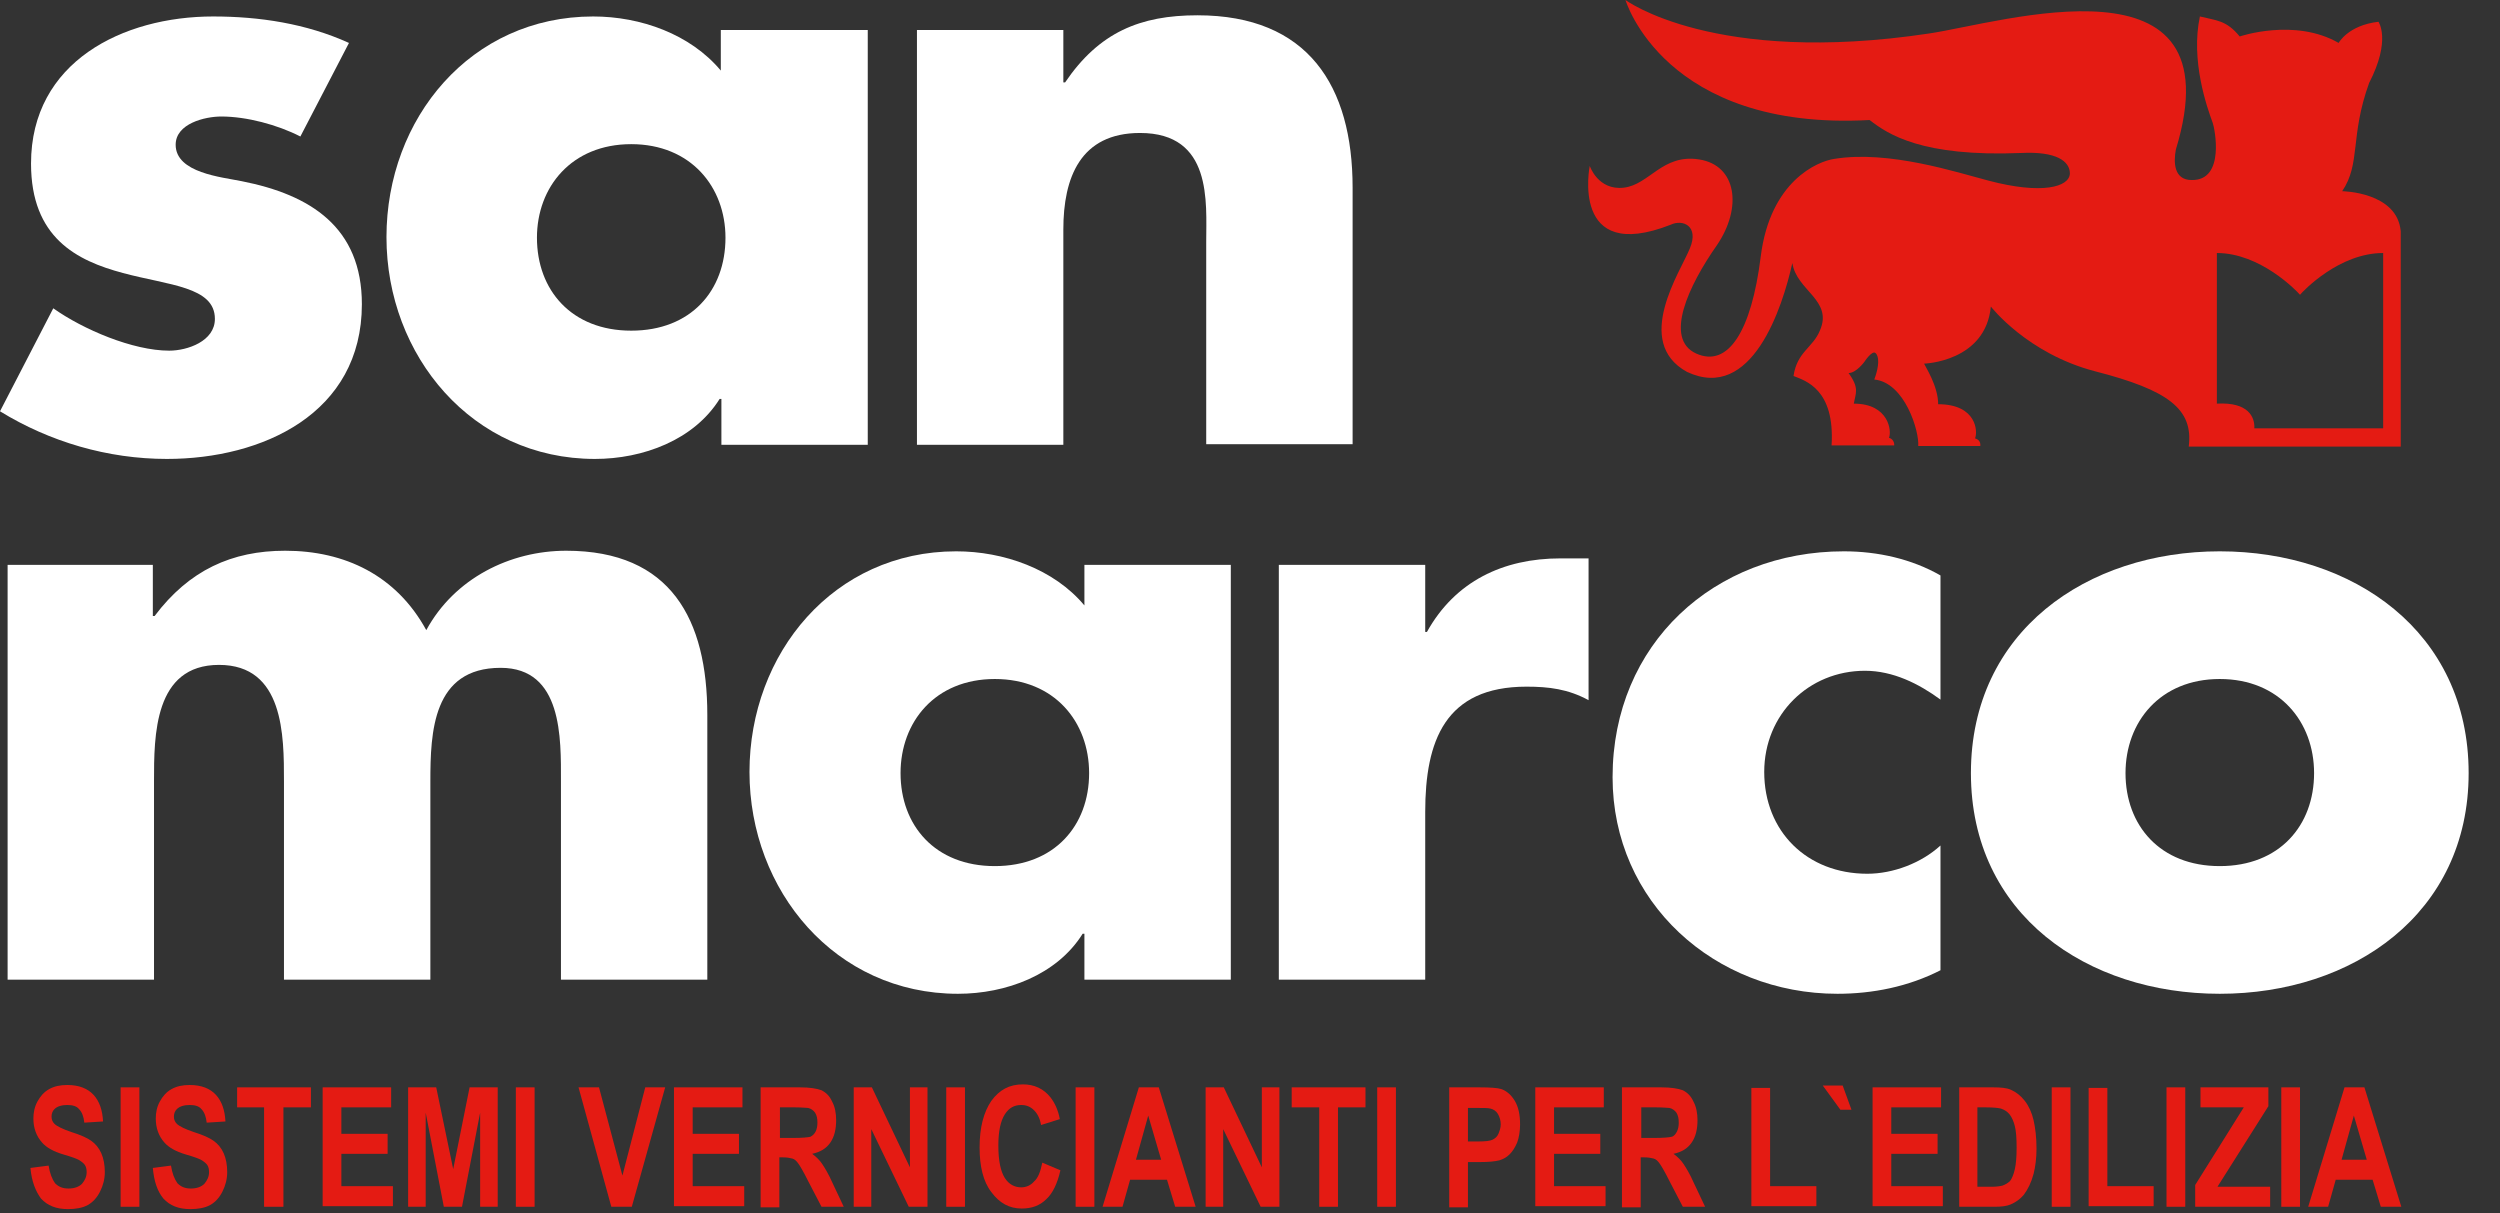 <svg width="68" height="33" viewBox="0 0 68 33" fill="none" xmlns="http://www.w3.org/2000/svg">
<rect x="0" y="0" width="68" height="33" fill="#333333" stroke="none"/>
<path fill-rule="evenodd" clip-rule="evenodd" d="M0.828 31.768L1.322 31.704C1.354 31.912 1.417 32.072 1.497 32.184C1.593 32.28 1.704 32.328 1.863 32.328C2.023 32.328 2.15 32.28 2.23 32.2C2.309 32.104 2.357 32.008 2.357 31.88C2.357 31.8 2.341 31.736 2.309 31.688C2.278 31.64 2.214 31.592 2.134 31.544C2.07 31.512 1.943 31.464 1.72 31.4C1.449 31.32 1.258 31.208 1.147 31.08C0.987 30.904 0.908 30.68 0.908 30.424C0.908 30.264 0.94 30.104 1.019 29.96C1.099 29.816 1.195 29.703 1.338 29.623C1.481 29.544 1.64 29.512 1.832 29.512C2.15 29.512 2.389 29.608 2.548 29.784C2.708 29.96 2.787 30.2 2.803 30.504L2.293 30.536C2.278 30.376 2.23 30.248 2.15 30.168C2.086 30.088 1.975 30.056 1.832 30.056C1.688 30.056 1.561 30.088 1.481 30.168C1.433 30.216 1.402 30.28 1.402 30.376C1.402 30.456 1.433 30.52 1.481 30.568C1.545 30.632 1.704 30.712 1.943 30.792C2.198 30.872 2.373 30.952 2.485 31.032C2.596 31.112 2.692 31.224 2.755 31.368C2.819 31.512 2.851 31.688 2.851 31.88C2.851 32.072 2.803 32.248 2.723 32.408C2.644 32.568 2.532 32.696 2.389 32.776C2.246 32.856 2.055 32.888 1.847 32.888C1.529 32.888 1.29 32.792 1.115 32.6C0.972 32.408 0.86 32.136 0.828 31.768Z" fill="#E41B13"/>
<path fill-rule="evenodd" clip-rule="evenodd" d="M3.281 32.824V29.576H3.791V32.824H3.281Z" fill="#E41B13"/>
<path fill-rule="evenodd" clip-rule="evenodd" d="M4.157 31.768L4.651 31.704C4.682 31.912 4.746 32.072 4.826 32.184C4.921 32.28 5.033 32.328 5.192 32.328C5.351 32.328 5.479 32.28 5.558 32.2C5.638 32.104 5.686 32.008 5.686 31.88C5.686 31.8 5.67 31.736 5.638 31.688C5.606 31.64 5.543 31.592 5.463 31.544C5.399 31.512 5.272 31.464 5.049 31.4C4.778 31.32 4.587 31.208 4.475 31.08C4.316 30.904 4.237 30.68 4.237 30.424C4.237 30.264 4.268 30.104 4.348 29.96C4.428 29.816 4.523 29.703 4.667 29.623C4.81 29.544 4.969 29.512 5.16 29.512C5.479 29.512 5.718 29.608 5.877 29.784C6.036 29.96 6.116 30.2 6.132 30.504L5.622 30.536C5.606 30.376 5.558 30.248 5.479 30.168C5.415 30.088 5.304 30.056 5.16 30.056C5.017 30.056 4.89 30.088 4.81 30.168C4.762 30.216 4.73 30.28 4.73 30.376C4.73 30.456 4.762 30.52 4.81 30.568C4.874 30.632 5.033 30.712 5.272 30.792C5.527 30.872 5.702 30.952 5.813 31.032C5.925 31.112 6.02 31.224 6.084 31.368C6.148 31.512 6.18 31.688 6.18 31.88C6.18 32.072 6.132 32.248 6.052 32.408C5.973 32.568 5.861 32.696 5.718 32.776C5.574 32.856 5.383 32.888 5.176 32.888C4.858 32.888 4.619 32.792 4.444 32.6C4.284 32.408 4.189 32.136 4.157 31.768Z" fill="#E41B13"/>
<path fill-rule="evenodd" clip-rule="evenodd" d="M7.183 32.824V30.12H6.45V29.576H8.457V30.12H7.709V32.824H7.183Z" fill="#E41B13"/>
<path fill-rule="evenodd" clip-rule="evenodd" d="M8.776 32.824V29.576H10.639V30.12H9.285V30.84H10.543V31.384H9.285V32.264H10.687V32.808H8.776V32.824Z" fill="#E41B13"/>
<path fill-rule="evenodd" clip-rule="evenodd" d="M11.101 32.824V29.576H11.865L12.327 31.8L12.773 29.576H13.538V32.824H13.06V30.264L12.566 32.824H12.072L11.579 30.264V32.824H11.101Z" fill="#E41B13"/>
<path fill-rule="evenodd" clip-rule="evenodd" d="M14.031 32.824V29.576H14.541V32.824H14.031Z" fill="#E41B13"/>
<path fill-rule="evenodd" clip-rule="evenodd" d="M16.628 32.824L15.736 29.576H16.293L16.93 31.976L17.551 29.576H18.093L17.185 32.824H16.628Z" fill="#E41B13"/>
<path fill-rule="evenodd" clip-rule="evenodd" d="M18.332 32.824V29.576H20.195V30.12H18.841V30.84H20.1V31.384H18.841V32.264H20.243V32.808H18.332V32.824Z" fill="#E41B13"/>
<path fill-rule="evenodd" clip-rule="evenodd" d="M20.689 29.576H21.756C22.027 29.576 22.218 29.608 22.345 29.655C22.473 29.72 22.568 29.816 22.632 29.96C22.712 30.104 22.743 30.28 22.743 30.472C22.743 30.712 22.696 30.92 22.584 31.08C22.473 31.24 22.313 31.336 22.09 31.384C22.202 31.464 22.297 31.56 22.361 31.656C22.425 31.752 22.536 31.928 22.648 32.184L22.95 32.824H22.345L21.979 32.12C21.852 31.864 21.756 31.704 21.708 31.64C21.66 31.576 21.613 31.528 21.549 31.512C21.485 31.496 21.405 31.48 21.294 31.48H21.198V32.84H20.689V29.576ZM21.198 30.952H21.581C21.82 30.952 21.979 30.936 22.043 30.92C22.106 30.888 22.154 30.84 22.186 30.776C22.218 30.712 22.234 30.632 22.234 30.536C22.234 30.424 22.218 30.344 22.17 30.264C22.122 30.2 22.058 30.152 21.979 30.136C21.931 30.136 21.82 30.12 21.613 30.12H21.214V30.952H21.198Z" fill="#E41B13"/>
<path fill-rule="evenodd" clip-rule="evenodd" d="M23.221 32.824V29.576H23.715L24.75 31.752V29.576H25.228V32.824H24.718L23.699 30.712V32.824H23.221Z" fill="#E41B13"/>
<path fill-rule="evenodd" clip-rule="evenodd" d="M25.738 32.824V29.576H26.247V32.824H25.738Z" fill="#E41B13"/>
<path fill-rule="evenodd" clip-rule="evenodd" d="M28.35 31.624L28.843 31.832C28.764 32.184 28.636 32.456 28.461 32.616C28.286 32.792 28.063 32.872 27.792 32.872C27.458 32.872 27.187 32.728 26.964 32.424C26.741 32.136 26.645 31.72 26.645 31.208C26.645 30.664 26.757 30.248 26.964 29.944C27.187 29.64 27.458 29.495 27.824 29.495C28.127 29.495 28.381 29.608 28.573 29.848C28.684 29.992 28.78 30.184 28.827 30.44L28.318 30.6C28.286 30.424 28.222 30.296 28.127 30.2C28.031 30.104 27.92 30.056 27.776 30.056C27.585 30.056 27.442 30.136 27.33 30.312C27.219 30.488 27.155 30.76 27.155 31.16C27.155 31.576 27.219 31.864 27.33 32.04C27.442 32.216 27.601 32.296 27.776 32.296C27.904 32.296 28.031 32.248 28.127 32.136C28.238 32.04 28.302 31.864 28.35 31.624Z" fill="#E41B13"/>
<path fill-rule="evenodd" clip-rule="evenodd" d="M29.257 32.824V29.576H29.767V32.824H29.257Z" fill="#E41B13"/>
<path fill-rule="evenodd" clip-rule="evenodd" d="M32.522 32.824H31.965L31.742 32.088H30.739L30.532 32.824H29.99L30.977 29.576H31.519L32.522 32.824ZM31.583 31.544L31.232 30.344L30.898 31.544H31.583Z" fill="#E41B13"/>
<path fill-rule="evenodd" clip-rule="evenodd" d="M32.793 32.824V29.576H33.287L34.322 31.752V29.576H34.8V32.824H34.29L33.271 30.712V32.824H32.793Z" fill="#E41B13"/>
<path fill-rule="evenodd" clip-rule="evenodd" d="M35.883 32.824V30.12H35.134V29.576H37.141V30.12H36.393V32.824H35.883Z" fill="#E41B13"/>
<path fill-rule="evenodd" clip-rule="evenodd" d="M37.46 32.824V29.576H37.969V32.824H37.46Z" fill="#E41B13"/>
<path fill-rule="evenodd" clip-rule="evenodd" d="M39.419 29.576H40.231C40.534 29.576 40.741 29.591 40.836 29.623C40.98 29.672 41.107 29.784 41.203 29.944C41.298 30.104 41.346 30.312 41.346 30.584C41.346 30.776 41.314 30.952 41.266 31.08C41.203 31.224 41.139 31.32 41.059 31.4C40.98 31.48 40.884 31.528 40.788 31.56C40.661 31.592 40.486 31.608 40.263 31.608H39.928V32.84H39.419V29.576ZM39.928 30.12V31.048H40.199C40.406 31.048 40.534 31.032 40.597 31C40.661 30.968 40.725 30.92 40.757 30.84C40.788 30.76 40.82 30.68 40.82 30.584C40.82 30.472 40.788 30.376 40.741 30.296C40.693 30.216 40.613 30.168 40.534 30.152C40.47 30.136 40.358 30.136 40.167 30.136H39.928V30.12Z" fill="#E41B13"/>
<path fill-rule="evenodd" clip-rule="evenodd" d="M41.76 32.824V29.576H43.623V30.12H42.27V30.84H43.528V31.384H42.27V32.264H43.671V32.808H41.76V32.824Z" fill="#E41B13"/>
<path fill-rule="evenodd" clip-rule="evenodd" d="M44.117 29.576H45.184C45.455 29.576 45.646 29.608 45.773 29.655C45.901 29.72 45.996 29.816 46.06 29.96C46.14 30.104 46.172 30.28 46.172 30.472C46.172 30.712 46.124 30.92 46.012 31.08C45.901 31.24 45.742 31.336 45.519 31.384C45.63 31.464 45.726 31.56 45.789 31.656C45.853 31.752 45.965 31.928 46.076 32.184L46.379 32.824H45.773L45.407 32.12C45.28 31.864 45.184 31.704 45.136 31.64C45.089 31.576 45.041 31.528 44.977 31.512C44.913 31.496 44.834 31.48 44.722 31.48H44.627V32.84H44.117V29.576ZM44.627 30.952H45.009C45.248 30.952 45.407 30.936 45.471 30.92C45.535 30.904 45.582 30.84 45.614 30.776C45.646 30.712 45.662 30.632 45.662 30.536C45.662 30.424 45.646 30.344 45.598 30.264C45.55 30.2 45.487 30.152 45.407 30.136C45.359 30.136 45.248 30.12 45.041 30.12H44.643V30.952H44.627Z" fill="#E41B13"/>
<path fill-rule="evenodd" clip-rule="evenodd" d="M47.637 32.824V29.591H48.147V32.264H49.405V32.808H47.637V32.824Z" fill="#E41B13"/>
<path fill-rule="evenodd" clip-rule="evenodd" d="M50.36 30.184H50.058L49.58 29.527H50.121L50.36 30.184Z" fill="#E41B13"/>
<path fill-rule="evenodd" clip-rule="evenodd" d="M50.934 32.824V29.576H52.797V30.12H51.443V30.84H52.702V31.384H51.443V32.264H52.845V32.808H50.934V32.824Z" fill="#E41B13"/>
<path fill-rule="evenodd" clip-rule="evenodd" d="M53.291 29.576H54.215C54.422 29.576 54.581 29.591 54.692 29.64C54.836 29.703 54.963 29.8 55.075 29.944C55.186 30.088 55.266 30.264 55.314 30.472C55.361 30.68 55.393 30.936 55.393 31.24C55.393 31.512 55.361 31.736 55.314 31.928C55.25 32.168 55.154 32.36 55.043 32.504C54.947 32.616 54.836 32.696 54.692 32.76C54.581 32.808 54.438 32.824 54.246 32.824H53.291V29.576ZM53.785 30.12V32.28H54.167C54.31 32.28 54.406 32.264 54.469 32.248C54.549 32.216 54.613 32.184 54.676 32.12C54.724 32.056 54.772 31.944 54.804 31.8C54.836 31.656 54.852 31.464 54.852 31.208C54.852 30.952 54.836 30.76 54.804 30.632C54.772 30.504 54.724 30.392 54.661 30.312C54.597 30.232 54.517 30.184 54.422 30.152C54.358 30.136 54.215 30.12 54.008 30.12H53.785Z" fill="#E41B13"/>
<path fill-rule="evenodd" clip-rule="evenodd" d="M55.807 32.824V29.576H56.317V32.824H55.807Z" fill="#E41B13"/>
<path fill-rule="evenodd" clip-rule="evenodd" d="M56.811 32.824V29.591H57.32V32.264H58.579V32.808H56.811V32.824Z" fill="#E41B13"/>
<path fill-rule="evenodd" clip-rule="evenodd" d="M58.929 32.824V29.576H59.439V32.824H58.929Z" fill="#E41B13"/>
<path fill-rule="evenodd" clip-rule="evenodd" d="M59.709 32.824V32.232L61.031 30.12H59.853V29.576H61.7V30.088L60.315 32.28H61.748V32.824H59.709Z" fill="#E41B13"/>
<path fill-rule="evenodd" clip-rule="evenodd" d="M62.051 32.824V29.576H62.56V32.824H62.051Z" fill="#E41B13"/>
<path fill-rule="evenodd" clip-rule="evenodd" d="M65.316 32.824H64.758L64.535 32.088H63.532L63.325 32.824H62.783L63.771 29.576H64.312L65.316 32.824ZM64.376 31.544L64.025 30.344L63.691 31.544H64.376Z" fill="#E41B13"/>
<path fill-rule="evenodd" clip-rule="evenodd" d="M63.707 5.201C63.707 5.201 65.204 5.217 65.3 6.29V12.147H59.534C59.662 11.123 58.977 10.611 56.986 10.099C55.138 9.618 54.151 8.338 54.151 8.338C54.008 9.842 52.335 9.891 52.335 9.891C52.367 9.971 52.718 10.499 52.718 10.995C53.769 10.995 53.8 11.747 53.721 11.923C53.896 11.971 53.864 12.131 53.864 12.131H52.176C52.208 11.731 51.81 10.403 50.981 10.323C51.125 9.939 51.109 9.682 51.013 9.602C50.918 9.522 50.711 9.842 50.711 9.842C50.711 9.842 50.488 10.147 50.281 10.147C50.583 10.563 50.472 10.691 50.424 10.979C51.38 10.979 51.459 11.731 51.38 11.907C51.539 11.955 51.523 12.115 51.523 12.115H49.819C49.914 10.579 49.102 10.355 48.784 10.227C48.879 9.57 49.309 9.458 49.5 8.994C49.867 8.162 48.863 7.906 48.752 7.154C48.481 8.37 47.653 10.947 45.885 10.115C44.404 9.298 45.726 7.362 45.965 6.754C46.219 6.146 45.773 5.954 45.439 6.114C42.7 7.186 43.241 4.513 43.241 4.513C43.241 4.513 43.464 5.185 44.165 5.105C44.866 5.025 45.216 4.177 46.219 4.337C47.239 4.497 47.398 5.649 46.697 6.674C45.933 7.762 45.248 9.218 46.14 9.618C47 10.002 47.637 9.026 47.892 6.978C48.147 4.929 49.437 4.385 49.898 4.321C51.38 4.081 53.227 4.689 54.087 4.913C55.536 5.297 56.285 5.089 56.301 4.721C56.301 4.385 55.935 4.113 54.979 4.161C52.272 4.273 51.348 3.649 50.854 3.265C45.264 3.569 44.213 0 44.213 0C44.213 0 46.618 1.792 52.463 0.912C54.438 0.624 60.856 -1.408 59.184 4.065C59.12 4.401 59.12 4.897 59.614 4.897C60.538 4.913 60.235 3.473 60.187 3.345C60.028 2.913 59.582 1.648 59.837 0.448C60.283 0.56 60.553 0.544 60.92 0.992C60.92 0.992 62.417 0.48 63.611 1.168C63.611 1.168 63.866 0.688 64.694 0.592C64.694 0.592 65.045 1.088 64.44 2.257C63.914 3.713 64.217 4.449 63.707 5.201ZM64.822 11.651V6.882C63.627 6.882 62.656 7.906 62.56 8.018C62.465 7.906 61.477 6.882 60.299 6.882V10.979C61.159 10.931 61.334 11.347 61.318 11.651H64.822Z" fill="#E41B13"/>
<path fill-rule="evenodd" clip-rule="evenodd" d="M4.189 15.364H0.207V26.647H4.189V21.253C4.189 20.005 4.189 18.085 5.957 18.085C7.724 18.085 7.724 20.005 7.724 21.253V26.647H11.706V21.253C11.706 19.909 11.77 18.165 13.617 18.165C15.306 18.165 15.258 20.085 15.258 21.253V26.647H19.239V19.445C19.239 16.852 18.252 14.98 15.401 14.98C13.872 14.98 12.359 15.732 11.595 17.14C10.782 15.652 9.381 14.98 7.756 14.98C6.307 14.98 5.144 15.508 4.205 16.756H4.157V15.364H4.189Z" fill="white"/>
<path fill-rule="evenodd" clip-rule="evenodd" d="M27.059 18.469C28.684 18.469 29.624 19.637 29.624 21.029C29.624 22.454 28.684 23.558 27.059 23.558C25.435 23.558 24.495 22.454 24.495 21.029C24.495 19.637 25.435 18.469 27.059 18.469ZM33.478 15.364H29.496V16.468C28.668 15.476 27.298 14.996 26.008 14.996C22.68 14.996 20.386 17.765 20.386 20.997C20.386 24.23 22.727 27.031 26.056 27.031C27.362 27.031 28.748 26.519 29.448 25.398H29.496V26.647H33.478V15.364Z" fill="white"/>
<path fill-rule="evenodd" clip-rule="evenodd" d="M38.766 15.364H34.784V26.647H38.766V22.086C38.766 20.149 39.307 18.677 41.521 18.677C42.126 18.677 42.652 18.741 43.209 19.045V15.188H42.445C40.884 15.188 39.578 15.812 38.813 17.188H38.766V15.364Z" fill="white"/>
<path fill-rule="evenodd" clip-rule="evenodd" d="M52.781 15.652C52.001 15.204 51.077 14.996 50.153 14.996C46.633 14.996 43.862 17.508 43.862 21.141C43.862 24.55 46.649 27.031 49.978 27.031C50.934 27.031 51.905 26.839 52.781 26.391V22.998C52.256 23.478 51.491 23.766 50.79 23.766C49.15 23.766 47.987 22.614 47.987 20.997C47.987 19.429 49.198 18.245 50.727 18.245C51.491 18.245 52.192 18.597 52.781 19.029V15.652Z" fill="white"/>
<path fill-rule="evenodd" clip-rule="evenodd" d="M60.378 14.996C56.763 14.996 53.609 17.172 53.609 21.029C53.609 24.886 56.779 27.031 60.378 27.031C63.994 27.031 67.147 24.854 67.147 21.029C67.147 17.172 63.994 14.996 60.378 14.996ZM60.378 18.469C62.003 18.469 62.943 19.637 62.943 21.029C62.943 22.454 62.003 23.558 60.378 23.558C58.754 23.558 57.814 22.454 57.814 21.029C57.814 19.637 58.754 18.469 60.378 18.469Z" fill="white"/>
<path fill-rule="evenodd" clip-rule="evenodd" d="M9.492 1.168C8.33 0.64 7.056 0.448 5.797 0.448C3.345 0.448 0.844 1.68 0.844 4.449C0.844 6.466 2.086 7.09 3.345 7.426C4.587 7.762 5.845 7.794 5.845 8.674C5.845 9.282 5.097 9.538 4.603 9.538C3.615 9.538 2.262 8.962 1.449 8.386L0 11.187C1.354 12.019 2.931 12.483 4.539 12.483C7.135 12.483 9.843 11.251 9.843 8.274C9.843 6.178 8.441 5.297 6.578 4.929C6.036 4.817 4.778 4.705 4.778 3.937C4.778 3.361 5.574 3.169 6.02 3.169C6.705 3.169 7.549 3.393 8.17 3.713L9.492 1.168Z" fill="white"/>
<path fill-rule="evenodd" clip-rule="evenodd" d="M17.169 3.921C18.794 3.921 19.733 5.089 19.733 6.466C19.733 7.906 18.794 8.994 17.169 8.994C15.544 8.994 14.605 7.89 14.605 6.466C14.605 5.089 15.544 3.921 17.169 3.921ZM19.606 0.816V1.92C18.778 0.928 17.424 0.448 16.134 0.448C12.805 0.448 10.512 3.217 10.512 6.45C10.512 9.682 12.853 12.483 16.182 12.483C17.488 12.483 18.873 11.971 19.574 10.851H19.622V12.099H23.603V0.816H19.606Z" fill="white"/>
<path fill-rule="evenodd" clip-rule="evenodd" d="M28.923 0.816H24.941V12.099H28.923V6.242C28.923 4.833 29.385 3.617 31.009 3.617C32.984 3.617 32.809 5.505 32.809 6.578V12.083H36.791V5.105C36.791 2.337 35.58 0.416 32.57 0.416C31.009 0.416 29.895 0.88 28.971 2.241H28.923V0.816Z" fill="white"/>
</svg>
